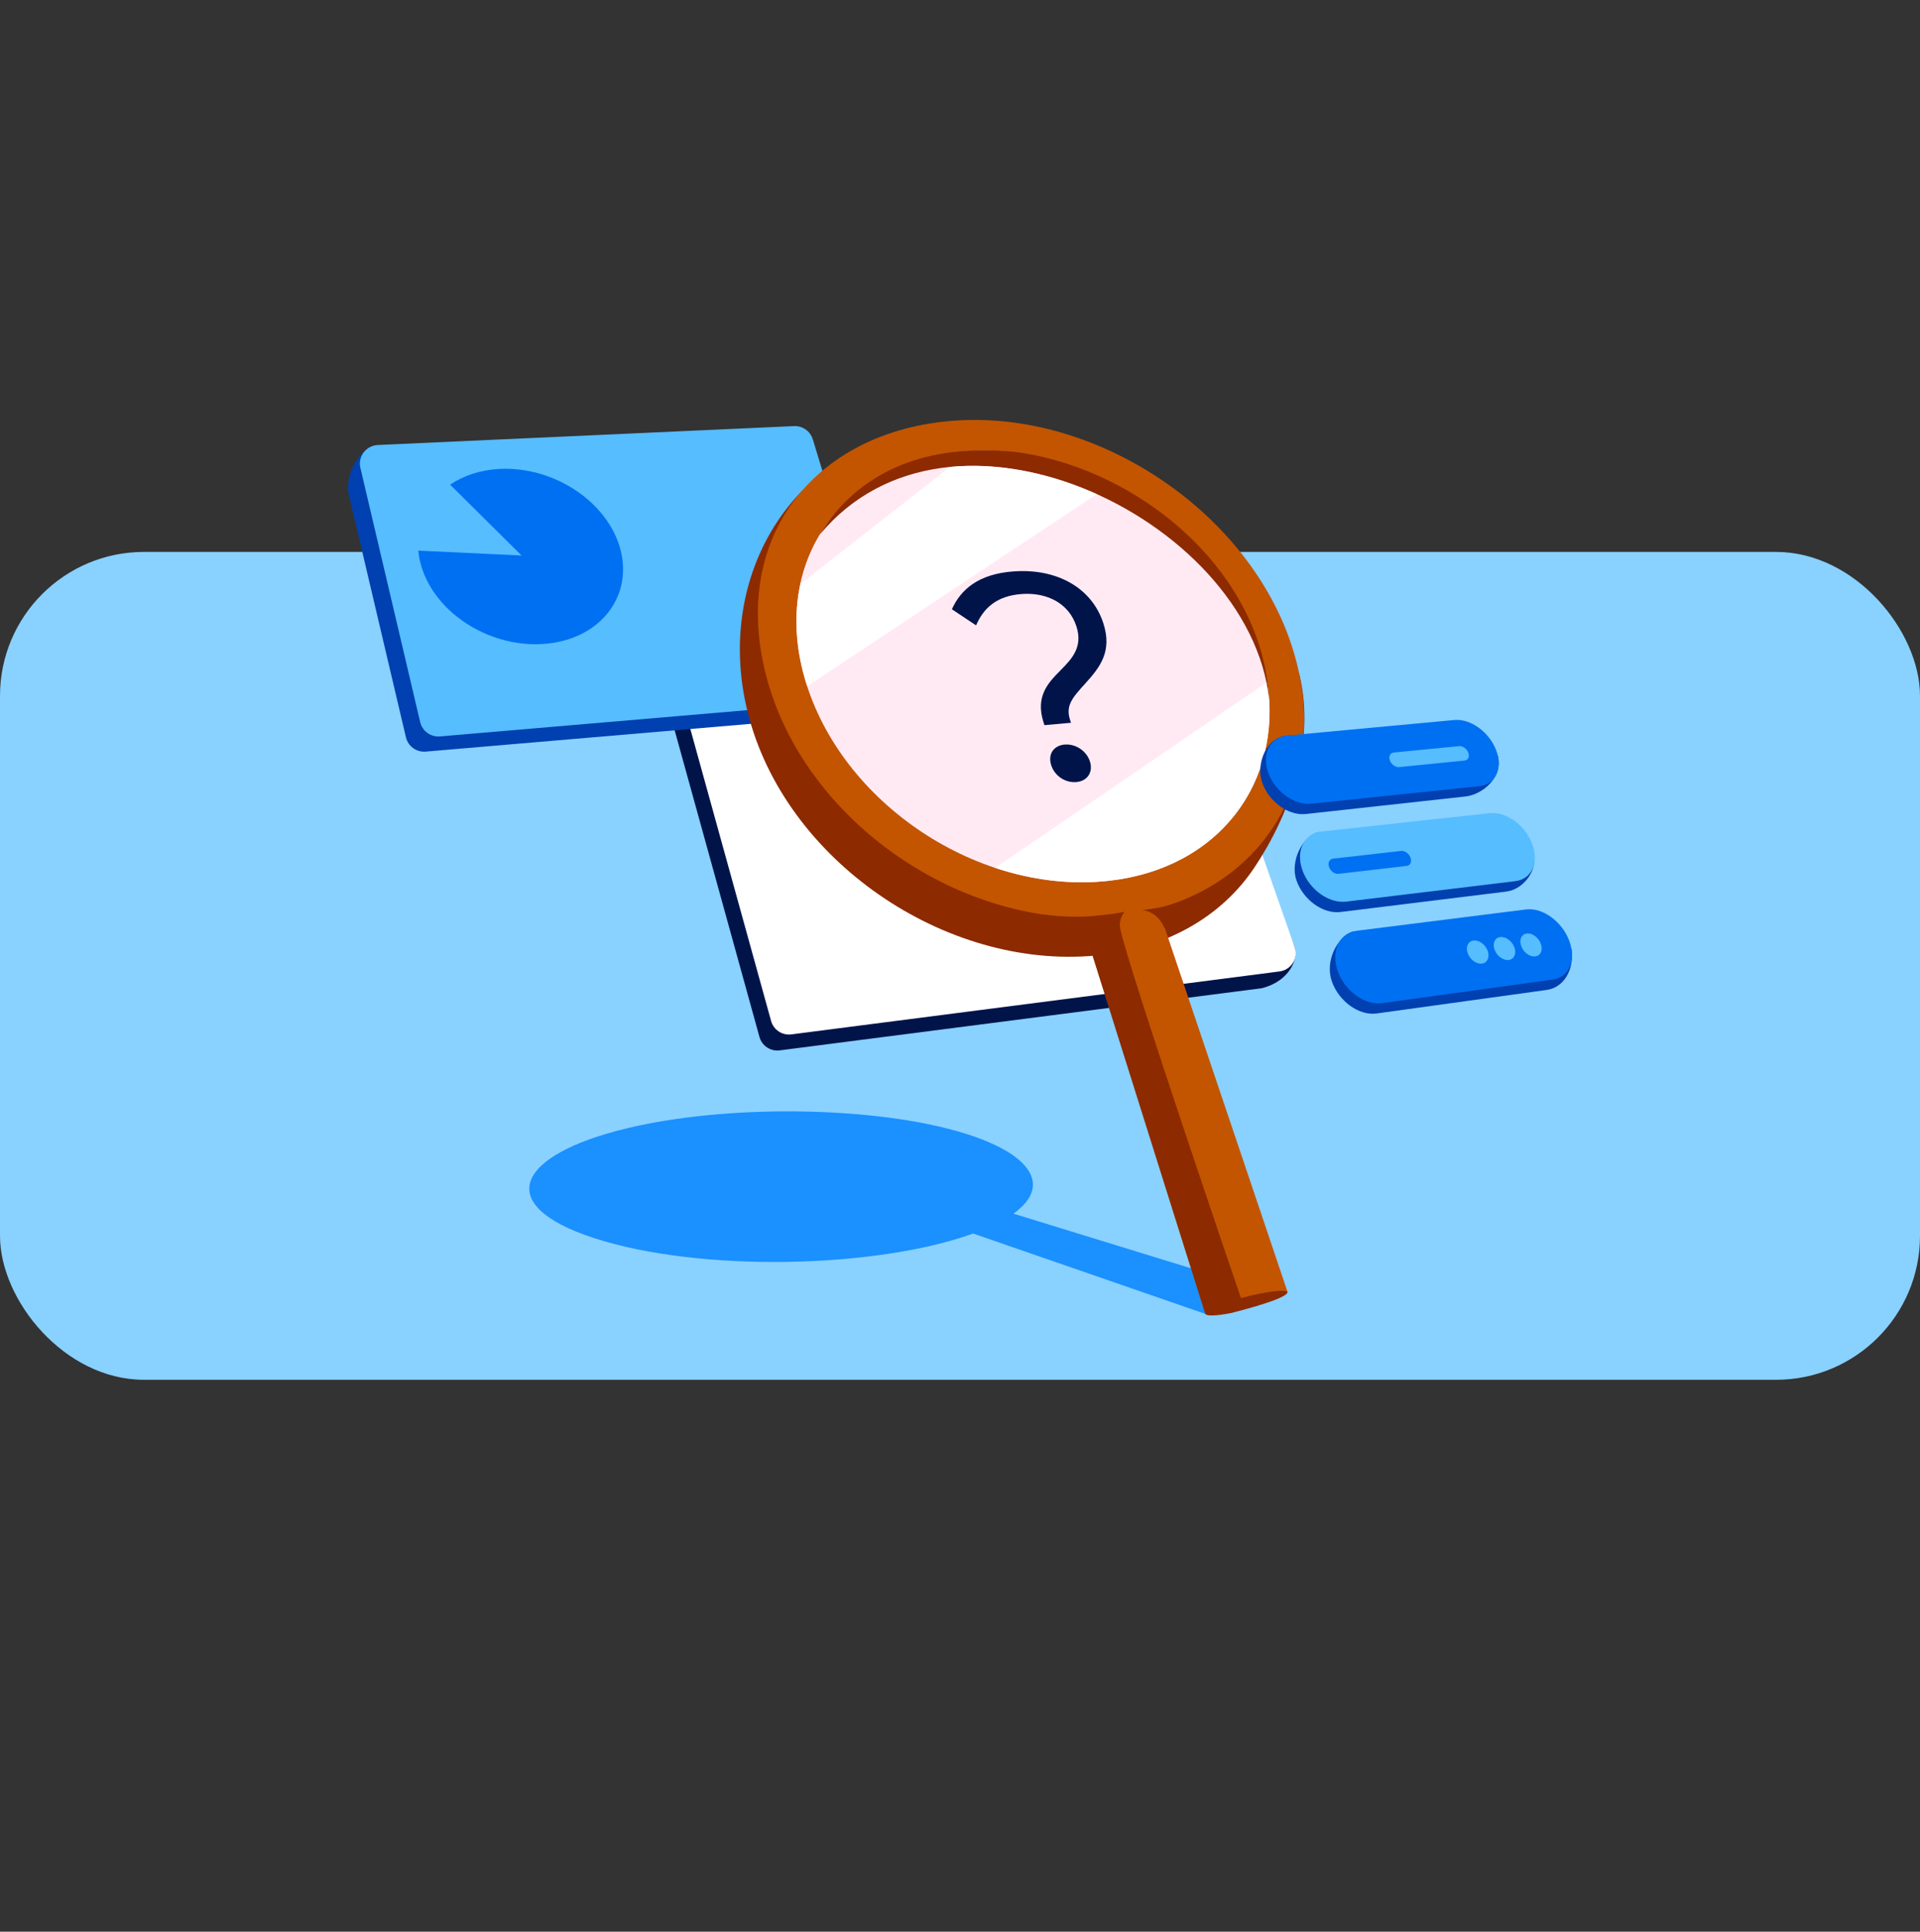 <svg width="160" height="161" viewBox="0 0 160 161" fill="none" xmlns="http://www.w3.org/2000/svg">
<rect x="0" y="0" width="160" height="161" fill="#333333" stroke="none"/>
<rect y="46" width="160" height="69" rx="12" fill="#89D1FF"/>
<path d="M53.796 52.097L63.289 86.427C63.492 87.165 64.211 87.642 64.977 87.544L105.148 82.364C107.527 81.763 108.206 79.855 107.883 78.933L95.278 47.057C95.049 46.406 94.414 45.987 93.724 46.03L55.674 47.144C54.697 47.205 52.736 48.605 53.8 52.097H53.796Z" fill="#00144A"/>
<path d="M54.297 49.076L64.258 85.095C64.462 85.833 65.181 86.31 65.947 86.212L106.627 80.966C107.6 80.84 108.21 79.857 107.887 78.935L96.248 45.725C96.019 45.074 95.384 44.655 94.694 44.698L55.696 47.135C54.719 47.197 54.043 48.136 54.305 49.076H54.297Z" fill="white"/>
<path d="M66.544 37.879L73.791 56.686C74.077 57.633 72.165 59.508 71.177 59.592L35.479 62.643C34.708 62.709 34.004 62.201 33.827 61.448L29.059 41.187C28.677 39.345 30.25 37.202 31.226 37.158L64.977 36.779C65.689 36.746 66.335 37.199 66.54 37.883L66.544 37.879Z" fill="#0040B0"/>
<path d="M67.734 36.614L73.726 56.327C74.012 57.273 73.355 58.242 72.364 58.326L36.666 61.378C35.895 61.444 35.19 60.936 35.014 60.183L30.032 38.996C29.808 38.05 30.506 37.136 31.482 37.089L66.167 35.513C66.879 35.48 67.525 35.934 67.731 36.617L67.734 36.614Z" fill="#56BDFF"/>
<path d="M41.677 39.081C40.054 39.157 38.633 39.636 37.51 40.393L43.464 46.299L34.859 45.893C34.889 46.189 34.929 46.485 35.002 46.788C35.972 50.896 40.612 53.995 45.293 53.67C49.907 53.349 52.749 49.818 51.71 45.824C50.682 41.873 46.221 38.872 41.677 39.081Z" fill="#0070F2"/>
<path d="M105.435 107.61L84.452 101.154C87.866 98.709 85.77 95.889 79.362 94.169C72.029 92.198 60.422 92.083 52.283 94.03C43.019 96.248 41.014 100.412 49.468 103.178C58.247 106.049 72.957 105.748 81.096 102.809L100.618 109.567L102.993 109.162C103.43 108.634 103.67 109.208 104.354 108.795C105.621 107.928 106.285 107.36 106.075 107.255H105.435V107.61Z" fill="#1B90FF"/>
<path d="M108.283 56.221C109.676 62.049 107.38 68.051 104.513 72.335C101.934 76.186 97.582 78.899 91.885 79.58C79.318 81.079 65.867 72.129 62.476 60.002C59.085 47.876 66.533 36.332 78.467 35.781C89.931 35.252 104.437 45.481 108.283 56.221Z" fill="#8D2A00"/>
<path d="M107.442 53.229C111.441 64.393 105.409 74.889 93.373 76.328C80.806 77.827 67.355 68.877 63.964 56.75C60.573 44.623 68.214 35.575 80.151 35.025C91.616 34.496 103.6 42.493 107.446 53.229H107.442Z" fill="#C35500"/>
<path d="M104.762 53.449C108.192 63.16 102.873 72.215 92.439 73.406C81.604 74.641 70.026 66.937 67.054 56.506C64.187 46.444 70.609 38.105 80.971 37.58C90.976 37.077 101.447 44.064 104.765 53.449H104.762Z" fill="#FFEAF4"/>
<path d="M107.297 107.679L100.442 109.497L89.553 74.852L95.974 74.106L107.297 107.679Z" fill="#C35500"/>
<path d="M66.693 48.684L80.865 37.586C73.421 38.002 68.032 42.458 66.693 48.684Z" fill="#FFEAF4"/>
<path d="M92.437 73.404C101.642 72.353 106.863 65.185 105.612 56.844L82.938 72.332C86.012 73.353 89.257 73.766 92.437 73.404Z" fill="white"/>
<path d="M93.591 40.715L93.584 40.711L93.591 40.715Z" fill="#FFEAF4"/>
<path d="M80.967 37.58C81.261 37.566 81.553 37.558 81.847 37.555C81.553 37.555 81.261 37.566 80.967 37.58Z" fill="#FFEAF4"/>
<path d="M90.488 39.242C90.579 39.278 90.67 39.315 90.757 39.351C90.667 39.315 90.579 39.278 90.488 39.242Z" fill="#FFEAF4"/>
<path d="M91.314 39.582C91.376 39.611 91.438 39.64 91.5 39.665C91.438 39.636 91.376 39.607 91.314 39.582Z" fill="#FFEAF4"/>
<path d="M89.65 38.926C89.752 38.962 89.858 38.998 89.96 39.038C89.858 38.998 89.756 38.962 89.65 38.926Z" fill="#FFEAF4"/>
<path d="M83.99 37.652C84.158 37.667 84.325 37.685 84.496 37.706C84.329 37.688 84.161 37.67 83.99 37.652Z" fill="#FFEAF4"/>
<path d="M83.084 37.586C83.259 37.597 83.437 37.604 83.612 37.618C83.437 37.604 83.259 37.593 83.084 37.586Z" fill="#FFEAF4"/>
<path d="M84.881 37.754C85.045 37.776 85.212 37.801 85.376 37.826C85.212 37.801 85.048 37.776 84.881 37.754Z" fill="#FFEAF4"/>
<path d="M82.141 37.555C82.337 37.555 82.53 37.558 82.726 37.566C82.53 37.558 82.334 37.555 82.141 37.555Z" fill="#FFEAF4"/>
<path d="M105.772 58.353C105.233 47.566 94.824 38.938 84.491 37.653C80.896 37.323 74.577 37.323 69.989 42.289C69.472 42.846 68.988 43.498 68.537 44.187C68.46 44.303 68.417 44.382 68.348 44.495C68.337 44.509 68.333 44.527 68.322 44.545C73.762 38.022 82.457 37.605 90.141 40.648C98.095 43.795 104.964 50.652 105.772 58.36V58.353Z" fill="#8D2A00"/>
<path d="M79.161 38.92L66.693 48.685C66.18 51.075 66.26 53.723 67.053 56.505C67.118 56.737 67.191 56.965 67.268 57.193L91.393 41.18C87.442 39.416 83.163 38.539 79.161 38.92Z" fill="white"/>
<path d="M86.939 76.221L90.676 78.427C90.676 78.427 89.897 76.504 92.459 76.239V76.199C91.433 76.355 89.366 76.561 86.939 76.217V76.221Z" fill="#8D2A00"/>
<path d="M95.174 75.856C95.694 75.877 96.604 76.261 97.037 77.366L97.655 75.359C97.655 75.359 97.084 75.635 95.174 75.852V75.856Z" fill="#8D2A00"/>
<path d="M100.442 109.5L90.232 77.057L90.92 76.369C90.92 76.369 92.226 76.293 93.711 75.996C93.711 75.996 93.198 76.572 93.347 77.369C93.944 80.498 103.651 108.892 103.651 108.892L100.438 109.5H100.442Z" fill="#8D2A00"/>
<path d="M107.296 107.681C107.296 108.058 105.528 108.685 102.635 109.427C101.205 109.713 100.503 109.677 100.441 109.5C100.398 109.373 101.18 108.884 102.599 108.427C104.723 107.765 107.056 107.392 107.296 107.681Z" fill="#8D2A00"/>
<path d="M88.398 55.846C89.359 54.879 90.254 53.898 89.697 52.192C89.079 50.297 87.274 49.363 85.167 49.508C82.995 49.656 81.936 50.743 81.34 52.123L79.324 50.779C80.045 49.178 81.493 47.82 84.527 47.62C88.151 47.381 90.978 49.033 91.931 51.902C92.721 54.289 91.665 55.604 90.461 56.944C89.355 58.161 88.787 58.802 89.169 59.994L89.25 60.24L87.037 60.439L86.957 60.193C86.27 58.027 87.34 56.907 88.398 55.85V55.846ZM88.718 62.058C89.632 61.975 90.541 62.58 90.825 63.46C91.109 64.34 90.632 65.09 89.715 65.18C88.784 65.271 87.882 64.673 87.598 63.768C87.314 62.862 87.791 62.142 88.718 62.054V62.058Z" fill="#00144A"/>
<path d="M128.906 82.505L114.719 84.469C113.253 84.672 111.576 83.467 110.986 81.79C110.401 80.12 111.417 78.135 112.675 77.659L126.686 76.658C128.058 76.486 129.66 77.638 130.274 79.24L130.957 79.068C131.208 80.867 130.285 82.312 128.906 82.505Z" fill="#0040B0"/>
<path d="M129.393 81.642L115.207 83.606C113.741 83.809 112.063 82.604 111.474 80.927C110.889 79.257 111.603 77.758 113.062 77.576L127.17 75.798C128.542 75.626 130.144 76.778 130.759 78.38C131.377 79.99 130.766 81.456 129.39 81.646L129.393 81.642Z" fill="#0070F2"/>
<path d="M123.97 79.237C124.167 79.766 123.955 80.249 123.499 80.31C123.043 80.371 122.508 79.988 122.314 79.459C122.116 78.926 122.332 78.45 122.788 78.389C123.244 78.328 123.772 78.711 123.97 79.24V79.237Z" fill="#56BDFF"/>
<path d="M126.193 78.944C126.391 79.473 126.186 79.948 125.733 80.009C125.28 80.07 124.749 79.691 124.551 79.162C124.354 78.632 124.562 78.157 125.015 78.1C125.467 78.042 125.995 78.418 126.193 78.947V78.944Z" fill="#56BDFF"/>
<path d="M128.4 78.648C128.598 79.173 128.4 79.649 127.947 79.71C127.495 79.771 126.97 79.392 126.773 78.866C126.575 78.34 126.78 77.868 127.229 77.807C127.678 77.746 128.202 78.126 128.4 78.651V78.648Z" fill="#56BDFF"/>
<path d="M125.543 74.307L111.702 76.013C110.254 76.188 108.608 75.008 108.041 73.38C107.473 71.764 108.569 69.722 109.78 69.375L123.661 68.642C125.015 68.495 126.589 69.625 127.185 71.177L127.781 70.924C128.238 72.554 126.912 74.139 125.551 74.303L125.543 74.307Z" fill="#0040B0"/>
<path d="M126.293 73.44L112.189 75.146C110.741 75.321 109.096 74.141 108.528 72.513C107.961 70.897 108.679 69.463 110.116 69.305L124.145 67.775C125.499 67.628 127.073 68.758 127.669 70.31C128.269 71.87 127.655 73.272 126.293 73.436V73.44Z" fill="#56BDFF"/>
<path d="M117.219 72.169L111.547 72.831C111.234 72.867 110.879 72.613 110.753 72.263C110.627 71.912 110.782 71.601 111.094 71.565L116.759 70.921C117.065 70.886 117.413 71.139 117.543 71.483C117.668 71.83 117.525 72.137 117.219 72.173V72.169Z" fill="#0070F2"/>
<path d="M122.13 66.383L108.805 67.846C107.368 67.996 105.748 66.83 105.191 65.249C104.638 63.676 105.504 61.433 107.275 61.301L120.707 60.868C122.051 60.743 124.257 61.544 124.835 63.057C125.226 64.831 123.527 66.222 122.13 66.383Z" fill="#0040B0"/>
<path d="M123.291 65.521L109.294 66.984C107.857 67.134 106.237 65.968 105.68 64.387C105.127 62.813 105.849 61.437 107.275 61.304L121.196 60.01C122.54 59.884 124.096 61.004 124.674 62.513C125.256 64.033 124.642 65.381 123.287 65.524L123.291 65.521Z" fill="#0070F2"/>
<path d="M122.051 63.388L116.594 63.935C116.292 63.963 115.947 63.717 115.825 63.38C115.703 63.044 115.846 62.751 116.145 62.719L121.598 62.186C121.893 62.157 122.23 62.401 122.356 62.733C122.482 63.066 122.345 63.355 122.051 63.388Z" fill="#56BDFF"/>
</svg>
